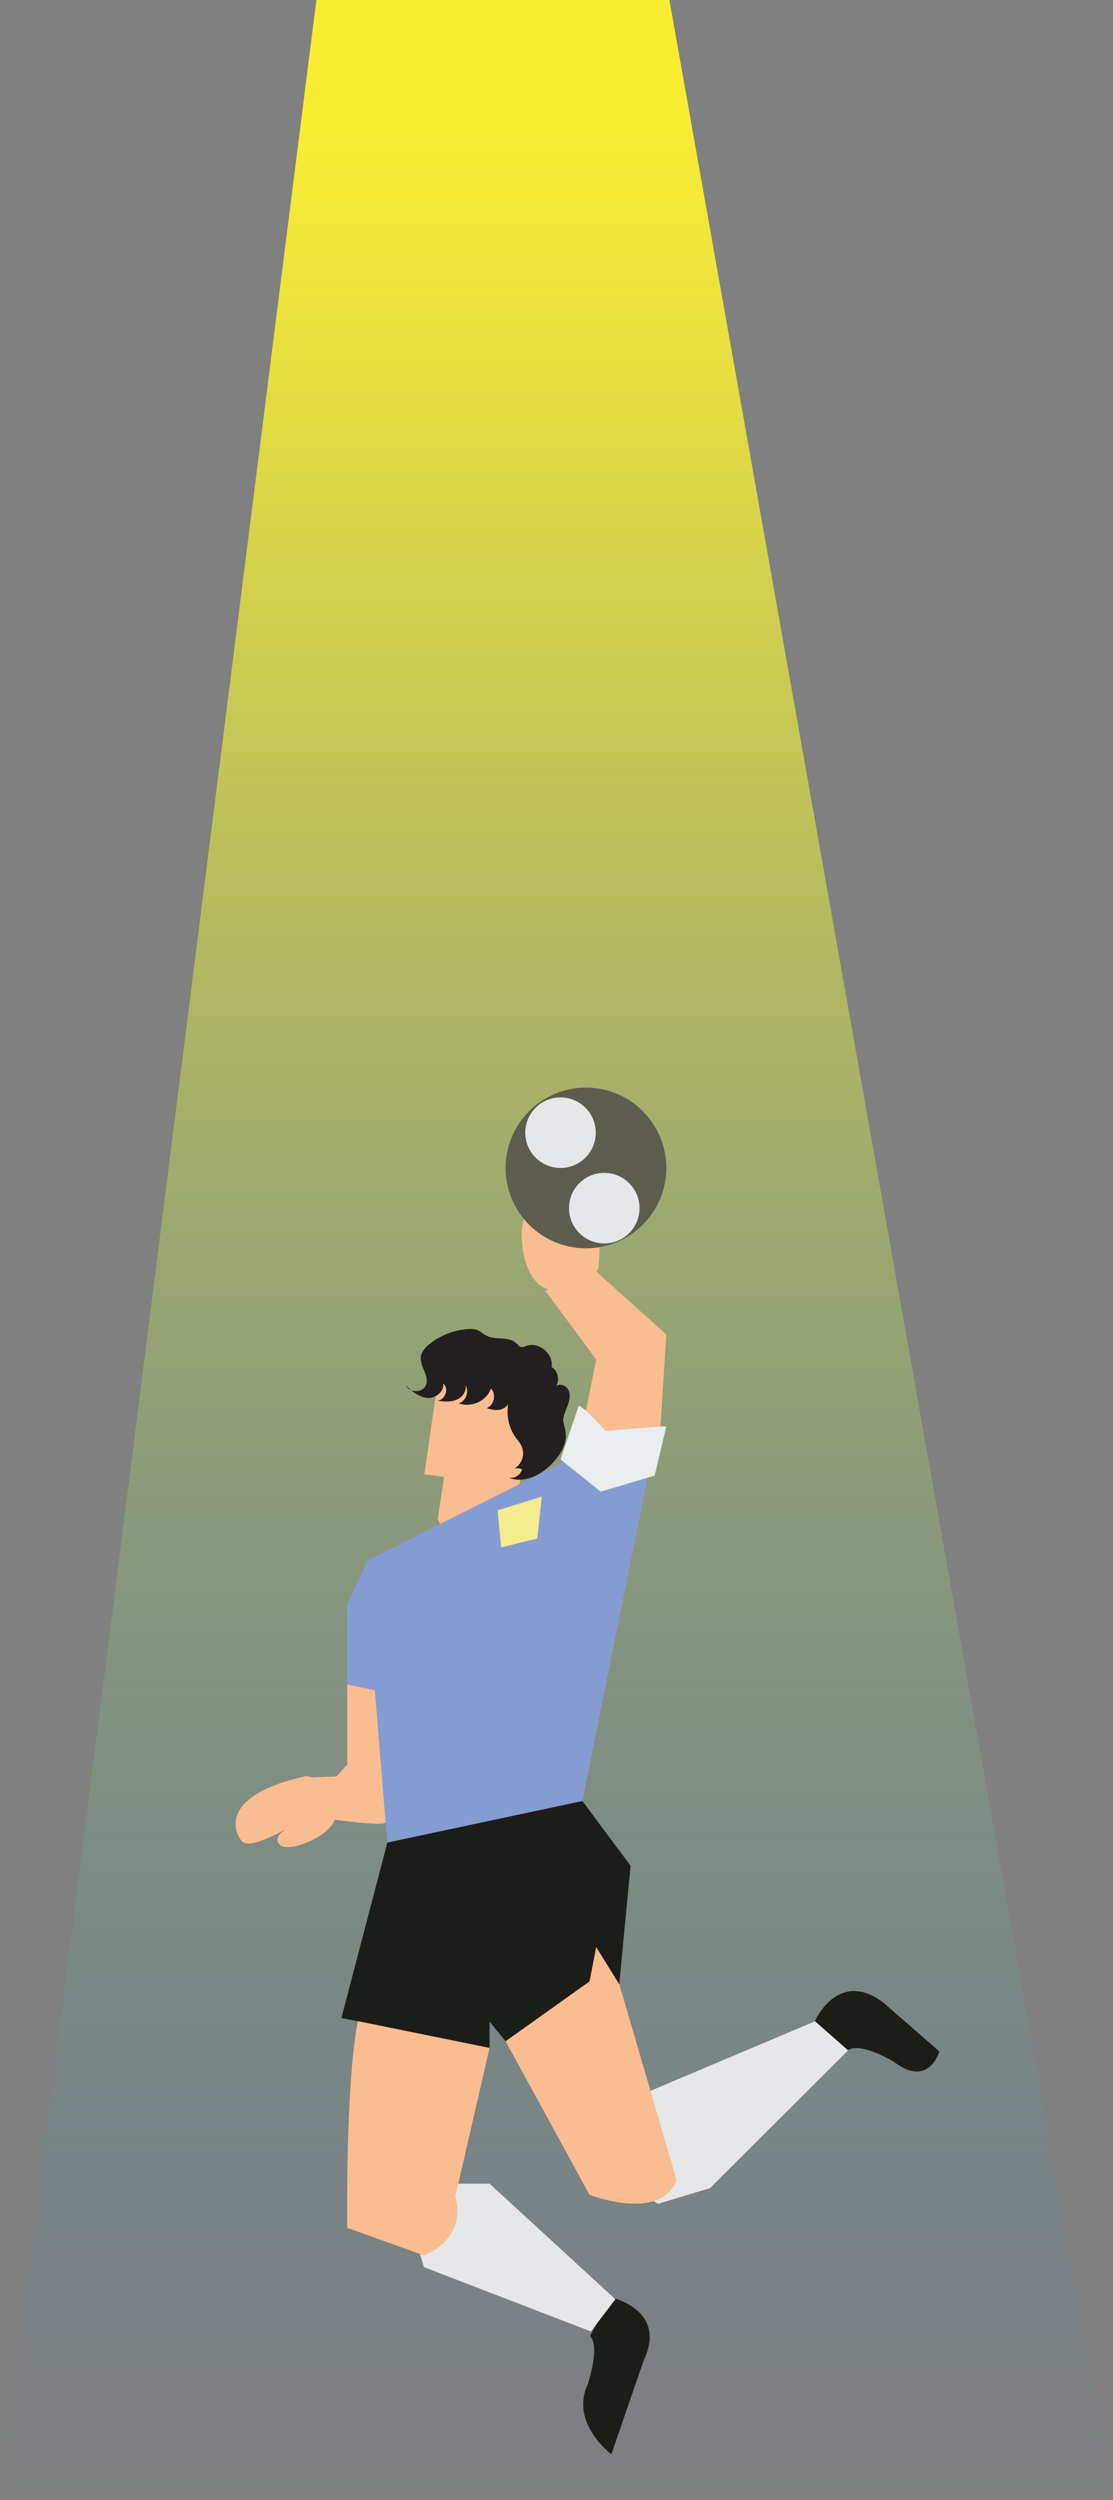 <?xml version="1.0" encoding="utf-8"?>
<!-- Generator: Adobe Illustrator 19.0.0, SVG Export Plug-In . SVG Version: 6.00 Build 0)  -->
<!DOCTYPE svg PUBLIC "-//W3C//DTD SVG 1.1//EN" "http://www.w3.org/Graphics/SVG/1.1/DTD/svg11.dtd">
<svg version="1.1" id="Layer_1" xmlns="http://www.w3.org/2000/svg" xmlns:xlink="http://www.w3.org/1999/xlink" x="0px" y="0px"
	 viewBox="0 0 249.4 560" style="enable-background:new 0 0 249.4 560;" xml:space="preserve">
<rect x="0" y="0" width="249.4" height="560" fill="#808080" stroke="none"/>
<style type="text/css">
	.st0{fill:url(#XMLID_89_);}
	.st1{fill:#F9BD91;}
	.st2{fill:#1B1D18;}
	.st3{fill:#859CD2;}
	.st4{fill:#EAEEEF;}
	.st5{fill:#5C5D4F;}
	.st6{fill:#E6E7E8;}
	.st7{fill:#231F20;}
	.st8{fill:#F5EC8F;}
</style>
<g id="XMLID_48_">
	<linearGradient id="XMLID_89_" gradientUnits="userSpaceOnUse" x1="124.725" y1="560" x2="124.725" y2="-1.134140e-09">
		<stop  offset="0" style="stop-color:#2484C6;stop-opacity:0"/>
		<stop  offset="0.196" style="stop-color:#63A39A;stop-opacity:0.206"/>
		<stop  offset="0.386" style="stop-color:#99BD75;stop-opacity:0.405"/>
		<stop  offset="0.562" style="stop-color:#C2D258;stop-opacity:0.59"/>
		<stop  offset="0.72" style="stop-color:#E0E143;stop-opacity:0.756"/>
		<stop  offset="0.856" style="stop-color:#F3EA37;stop-opacity:0.898"/>
		<stop  offset="0.953" style="stop-color:#F9ED32"/>
	</linearGradient>
	<polygon id="XMLID_22_" class="st0" points="70.9,0 0,560 249.4,560 150,0 	"/>
	<g id="XMLID_2_">
		<path id="XMLID_21_" class="st1" d="M68.6,397.8c-19,4.2-16.4,12.1-14.5,14.5s10.9-3.2,10.9-3.2s-4,2-2.5,3.9
			c1.4,1.8,6.2-0.3,6.2-0.3s8.2-2.9,6.5-8.6C73.6,398.3,68.6,397.8,68.6,397.8z"/>
		<path id="XMLID_20_" class="st2" d="M132.2,523.2l4.8-8.6c0,0,12.7,2.7,7.2,14.2l-7.2,20.9c0,0-9.5-7-5.2-15.9
			C131.7,533.8,134.6,525.6,132.2,523.2z"/>
		<path id="XMLID_19_" class="st1" d="M99,303l-3.9,27.2l4.4,0.6l-1.4,9.4c0,0,3.5,10.3,16.9,2.4l2.8-19.6c0,0,3.7-0.2,4.3-4.4
			s-3.9-2.8-3.9-2.8l1.4-9.4L99,303z"/>
		<path id="XMLID_18_" class="st1" d="M134.1,284c2-23.1-8.1-23.2-11.5-22s-0.2,13.6-0.2,13.6s-0.9-5.3-3.5-4.4s-1.9,7.2-1.9,7.2
			s0.4,10.4,7.6,10.7C131.7,289.5,134.1,284,134.1,284z"/>
		<polygon id="XMLID_17_" class="st3" points="127.4,326.9 82.4,349.5 77.8,359.3 77.8,377.3 84,378.6 86.8,412.7 130.5,403.5 
			145.1,330.8 135.1,332.6 		"/>
		<polygon id="XMLID_16_" class="st4" points="125.6,326.9 134.6,334.1 146.7,330.5 149.3,319.5 136.4,319.5 129.7,314.8 		"/>
		<path id="XMLID_15_" class="st2" d="M86.8,412.7l-10.3,39.3l33.2,6.7v-5.9l3.6,4.4c0,0,18.5-12.6,18.8-13.4
			c0.3-0.8,1.5-6.2,1.5-6.2s4.9,10.8,4.9,10s2.8-29.7,2.8-29.7l-10.8-14.5L86.8,412.7z"/>
		<circle id="XMLID_14_" class="st5" cx="131.3" cy="261.6" r="18"/>
		<circle id="XMLID_13_" class="st6" cx="135.4" cy="270.6" r="7.9"/>
		<circle id="XMLID_12_" class="st6" cx="125.6" cy="253.7" r="7.9"/>
		<polygon id="XMLID_11_" class="st1" points="131.3,315.9 133.6,304.5 122.2,289.1 133.6,284.8 149.3,298.9 148,319.5 135.7,320.5 
					"/>
		<path id="XMLID_10_" class="st6" d="M147.5,493.6l11.6-3.5l31-30.9l-7.4-6.5l-37.4,15.8C145.1,468.5,139,489.7,147.5,493.6z"/>
		<path id="XMLID_9_" class="st1" d="M113.3,457.2l18.8,34.4c0,0,15.9,6.2,19.5-3.3l-12.8-43.8l-5.2-8.4l-1.5,7.7L113.3,457.2z"/>
		<polygon id="XMLID_8_" class="st6" points="93.7,503.5 95,507.8 132.4,522.2 137.9,515 109.7,489.1 99.7,489.1 		"/>
		<path id="XMLID_7_" class="st1" d="M109.7,458.7l-7.7,33.4c0,0,3.2,8.5-6.9,13.1l-17.3-6.2c0,0-0.4-32.7,2.4-46.3L109.7,458.7z"/>
		<path id="XMLID_6_" class="st7" d="M126.8,321.6c0,1.7-0.8,3.4-1.9,4.8c-2.5,3.4-6.9,6.1-10.9,4.6c1.3,0.2,2.6-0.6,3-1.9
			c-0.5-0.2-1.1-0.3-1.7-0.2c1.6-0.9,2.4-3.1,1.6-4.9c-0.3-0.8-0.9-1.4-1.4-2.1c-1.7-2.4-2.2-5.6-1.4-8.5c0.1,1.1-0.8,2-1.9,2.3
			s-2.1,0-3.2-0.3c1.7-0.5,2.3-3.2,1-4.4c-0.9,2.8-4.5,4.4-7.2,3.3c1.6-0.4,2.4-2.7,1.5-4c0.3,1.4-0.8,2.8-2.2,3.3
			c-1.4,0.5-2.9,0.3-4.3,0.1c1.8,0.2,3-2.7,1.5-3.8c0.3,1.8-1.8,3.4-3.6,3.2s-3.4-1.4-4.7-2.8c0.7,1.8,3.9,1.7,4.5-0.2
			c0.7-2-1.5-4.1-1.2-6.3c0.2-1.2,1.1-2.1,2-2.8c2.4-1.9,5.4-3.1,8.5-3.3c0.8-0.1,1.7,0,2.4,0.3c0.6,0.3,1.1,0.8,1.7,1.1
			c2,1.2,5,0.1,6.7,1.7c0.4,0.3,0.7,0.8,1.1,0.9c0.5,0.1,0.9-0.1,1.4-0.3c2.8-0.9,6,2,5.5,4.8c1.4,0.8,1.9,2.9,1,4.3
			c0.9-0.8,2.4-0.1,2.8,0.9c0.5,1,0.2,2.3-0.2,3.4c-0.4,1.1-0.9,2.1-1,3.3C126.4,319.5,126.8,320.5,126.8,321.6z"/>
		<path id="XMLID_5_" class="st2" d="M190,459.2l-7.4-6.5c0,0,5.2-11.9,15.4-4.1l12.5,10.9c0,0-2.4,8.3-10.2,2.3
			C200.3,461.8,192.9,457.3,190,459.2z"/>
		<path id="XMLID_4_" class="st1" d="M72.8,407.3c0,0,13.7,2,13.6,0.8c-0.1-1.2-2.4-29.5-2.4-29.5l-6.2-1.3v14.2l0,3.7l-2.4,2.7
			l-6,0.2C69.4,398,63.3,406.2,72.8,407.3z"/>
		<polygon id="XMLID_3_" class="st8" points="111.5,338.3 121.4,335.2 120.4,344.6 112.3,346.6 		"/>
	</g>
</g>
</svg>
